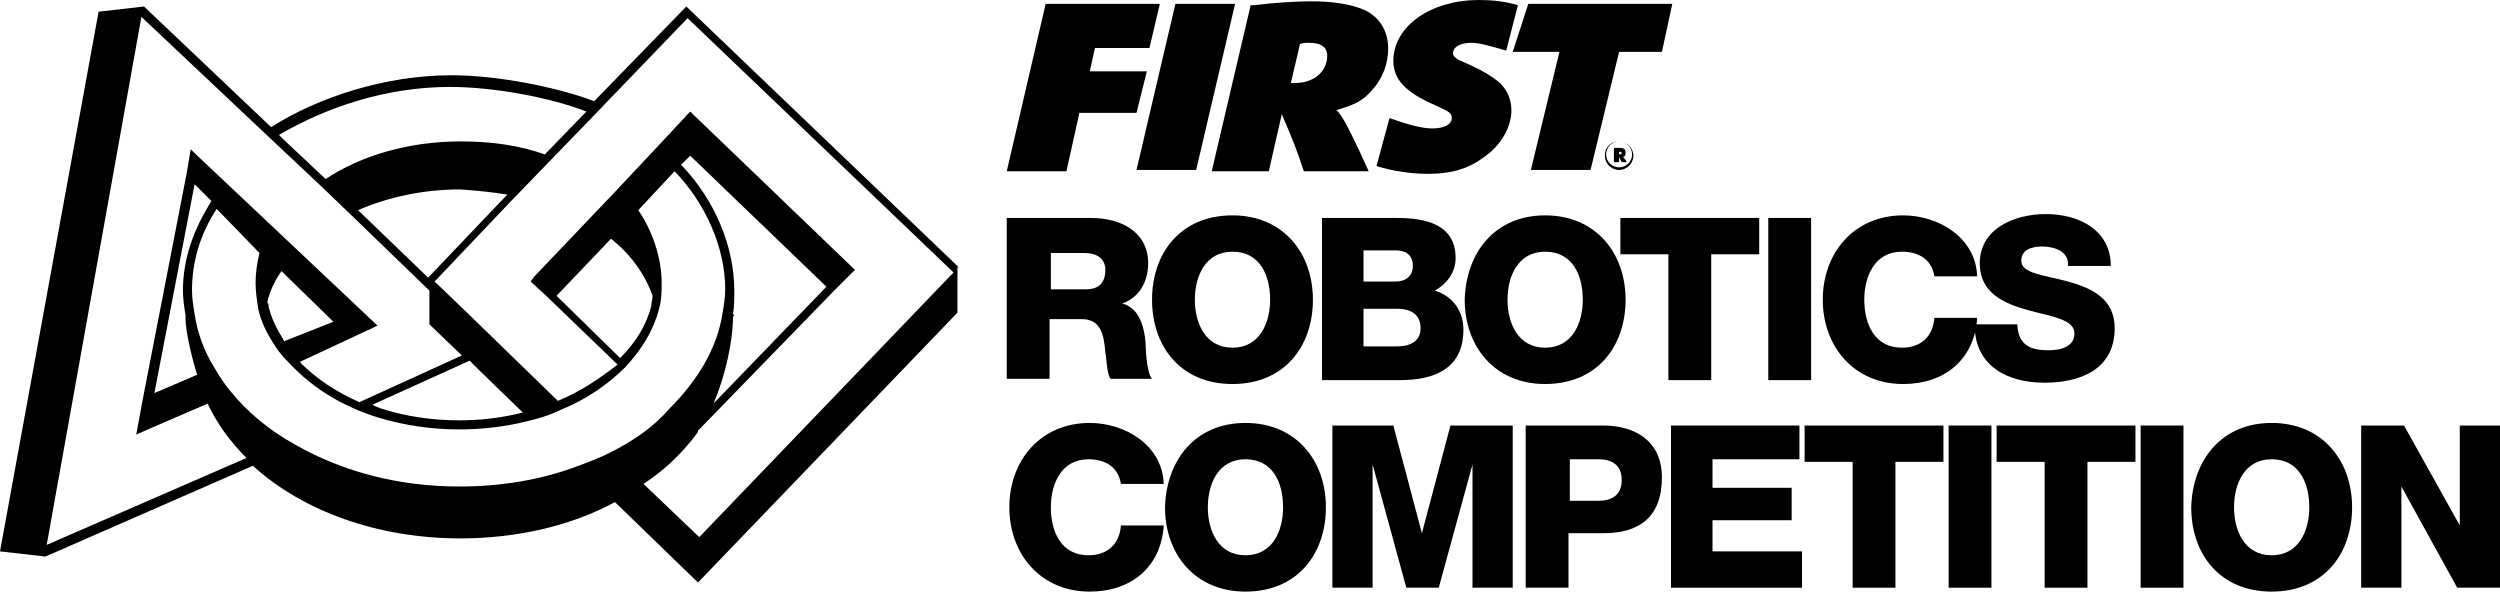 <?xml version="1.0" encoding="UTF-8" standalone="no"?>
<!-- Generator: Adobe Illustrator 17.1.0, SVG Export Plug-In . SVG Version: 6.00 Build 0)  -->

<svg
   xmlns:dc="http://purl.org/dc/elements/1.1/"
   xmlns:cc="http://creativecommons.org/ns#"
   xmlns:rdf="http://www.w3.org/1999/02/22-rdf-syntax-ns#"
   xmlns:svg="http://www.w3.org/2000/svg"
   xmlns="http://www.w3.org/2000/svg"
   xmlns:sodipodi="http://sodipodi.sourceforge.net/DTD/sodipodi-0.dtd"
   xmlns:inkscape="http://www.inkscape.org/namespaces/inkscape"
   version="1.1"
   id="Layer_2"
   x="0px"
   y="0px"
   viewBox="0 0 192.7 45.6"
   enable-background="new 0 0 238.8 100.5"
   xml:space="preserve"
   inkscape:version="0.91 r13725"
   sodipodi:docname="frc-logo-horizontal.svg"
   width="192.7"
   height="45.6"><defs
   id="defs7811" /><sodipodi:namedview
   pagecolor="#ffffff"
   bordercolor="#666666"
   borderopacity="1"
   objecttolerance="10"
   gridtolerance="10"
   guidetolerance="10"
   inkscape:pageopacity="0"
   inkscape:pageshadow="2"
   inkscape:window-width="707"
   inkscape:window-height="480"
   id="namedview7809"
   showgrid="false"
   fit-margin-top="0"
   fit-margin-left="0"
   fit-margin-right="0"
   fit-margin-bottom="0"
   inkscape:zoom="1.3484087"
   inkscape:cx="93.600002"
   inkscape:cy="23.15"
   inkscape:window-x="2811"
   inkscape:window-y="163"
   inkscape:window-maximized="0"
   inkscape:current-layer="Layer_2" />
<g
   id="g7745"
   transform="translate(-25.8,-27.8)">
	<path
   d="m 103.5,44.6 6.4,0 c 2.2,0 4.4,1 4.4,3.5 0,1.3 -0.6,2.6 -2,3.1 l 0,0 c 1.3,0.3 1.7,1.8 1.8,3 0,0.5 0.1,2.4 0.5,2.8 l -3.2,0 c -0.3,-0.4 -0.3,-1.6 -0.4,-2 -0.1,-1.3 -0.3,-2.6 -1.8,-2.6 l -2.5,0 0,4.6 -3.3,0 0,-12.4 z m 3.3,5.5 2.7,0 c 1,0 1.5,-0.5 1.5,-1.5 0,-0.9 -0.7,-1.3 -1.6,-1.3 l -2.6,0 0,2.8 z"
   id="path7747"
   inkscape:connector-curvature="0" />
	<path
   d="m 120.8,44.4 c 3.9,0 6.2,2.9 6.2,6.5 0,3.6 -2.2,6.5 -6.2,6.5 -4,0 -6.2,-2.9 -6.2,-6.5 0,-3.6 2.2,-6.5 6.2,-6.5 z m 0,10.2 c 2.1,0 2.9,-1.9 2.9,-3.7 0,-1.9 -0.8,-3.7 -2.9,-3.7 -2.1,0 -2.9,1.9 -2.9,3.7 0,1.8 0.8,3.7 2.9,3.7 z"
   id="path7749"
   inkscape:connector-curvature="0" />
	<path
   d="m 127.7,44.6 5.8,0 c 2.2,0 4.5,0.5 4.5,3.1 0,1.1 -0.7,2 -1.6,2.5 1.3,0.4 2.2,1.5 2.2,3 0,3 -2.2,3.9 -4.9,3.9 l -6,0 0,-12.5 z m 3.2,4.9 2.5,0 c 0.6,0 1.3,-0.3 1.3,-1.2 0,-0.9 -0.6,-1.2 -1.3,-1.2 l -2.5,0 0,2.4 z m 0,5 2.6,0 c 1,0 1.8,-0.4 1.8,-1.4 0,-1.1 -0.8,-1.5 -1.8,-1.5 l -2.6,0 0,2.9 z"
   id="path7751"
   inkscape:connector-curvature="0" />
	<path
   d="m 144.9,44.4 c 3.9,0 6.2,2.9 6.2,6.5 0,3.6 -2.2,6.5 -6.2,6.5 -3.9,0 -6.2,-2.9 -6.2,-6.5 0.1,-3.6 2.3,-6.5 6.2,-6.5 z m 0,10.2 c 2.1,0 2.9,-1.9 2.9,-3.7 0,-1.9 -0.8,-3.7 -2.9,-3.7 -2.1,0 -2.9,1.9 -2.9,3.7 0,1.8 0.8,3.7 2.9,3.7 z"
   id="path7753"
   inkscape:connector-curvature="0" />
	<path
   d="m 161.4,47.4 -3.7,0 0,9.7 -3.3,0 0,-9.7 -3.7,0 0,-2.8 10.7,0 0,2.8 z"
   id="path7755"
   inkscape:connector-curvature="0" />
	<path
   d="m 162.1,44.6 3.3,0 0,12.5 -3.3,0 0,-12.5 z"
   id="path7757"
   inkscape:connector-curvature="0" />
	<path
   d="m 174.9,49.1 c -0.2,-1.3 -1.2,-1.9 -2.5,-1.9 -2.1,0 -2.9,1.9 -2.9,3.7 0,1.9 0.8,3.7 2.9,3.7 1.5,0 2.4,-0.9 2.5,-2.3 l 3.3,0 c -0.2,3.2 -2.5,5.1 -5.7,5.1 -3.8,0 -6.2,-2.9 -6.2,-6.5 0,-3.6 2.4,-6.5 6.2,-6.5 2.7,0 5.6,1.7 5.7,4.7 l -3.3,0 z"
   id="path7759"
   inkscape:connector-curvature="0" />
	<path
   d="m 181.3,52.9 c 0.1,1.5 1,1.9 2.4,1.9 1,0 2,-0.3 2,-1.3 0,-1.1 -1.8,-1.3 -3.6,-1.8 -1.8,-0.5 -3.7,-1.3 -3.7,-3.6 0,-2.7 2.7,-3.8 5.1,-3.8 2.5,0 5,1.2 5,4 l -3.3,0 c 0.1,-1.1 -1,-1.5 -2,-1.5 -0.7,0 -1.6,0.2 -1.6,1.1 0,1 1.8,1.1 3.6,1.6 1.8,0.5 3.6,1.3 3.6,3.6 0,3.2 -2.7,4.2 -5.4,4.2 -2.9,0 -5.4,-1.3 -5.4,-4.5 l 3.3,0 z"
   id="path7761"
   inkscape:connector-curvature="0" />
</g>
<path
   d="m 86.4,37.3 c -0.2,-1.3 -1.2,-1.9 -2.5,-1.9 -2.1,0 -2.9,1.9 -2.9,3.7 0,1.9 0.8,3.7 2.9,3.7 1.5,0 2.4,-0.9 2.5,-2.3 l 3.3,0 c -0.2,3.2 -2.5,5.1 -5.7,5.1 -3.8,0 -6.2,-2.9 -6.2,-6.5 0,-3.6 2.4,-6.5 6.2,-6.5 2.7,0 5.6,1.7 5.7,4.7 l -3.3,0 z"
   id="path7763"
   inkscape:connector-curvature="0" />
<path
   d="m 96,32.6 c 3.9,0 6.2,2.9 6.2,6.5 0,3.6 -2.2,6.5 -6.2,6.5 -3.9,0 -6.2,-2.9 -6.2,-6.5 0.1,-3.6 2.3,-6.5 6.2,-6.5 z m 0,10.2 c 2.1,0 2.9,-1.9 2.9,-3.7 0,-1.9 -0.8,-3.7 -2.9,-3.7 -2.1,0 -2.9,1.9 -2.9,3.7 0,1.8 0.8,3.7 2.9,3.7 z"
   id="path7765"
   inkscape:connector-curvature="0" />
<path
   d="m 102.6,32.8 4.8,0 2.2,8.3 0,0 2.2,-8.3 4.8,0 0,12.5 -3.1,0 0,-9.5 0,0 -2.6,9.5 -2.5,0 -2.6,-9.5 0,0 0,9.5 -3.1,0 0,-12.5 z"
   id="path7767"
   inkscape:connector-curvature="0" />
<path
   d="m 117.7,32.8 5.9,0 c 2.3,0 4.5,1.1 4.5,4 0,3.1 -1.8,4.3 -4.5,4.3 l -2.7,0 0,4.2 -3.3,0 0,-12.5 z m 3.3,5.8 2.2,0 c 1,0 1.8,-0.4 1.8,-1.6 0,-1.2 -0.8,-1.6 -1.8,-1.6 l -2.2,0 0,3.2 z"
   id="path7769"
   inkscape:connector-curvature="0" />
<path
   d="m 128.7,32.8 10,0 0,2.6 -6.7,0 0,2.2 6.1,0 0,2.5 -6.1,0 0,2.4 6.9,0 0,2.8 -10.1,0 0,-12.5 z"
   id="path7771"
   inkscape:connector-curvature="0" />
<path
   d="m 149.8,35.6 -3.7,0 0,9.7 -3.3,0 0,-9.7 -3.7,0 0,-2.8 10.7,0 0,2.8 z"
   id="path7773"
   inkscape:connector-curvature="0" />
<path
   d="m 150.2,32.8 3.3,0 0,12.5 -3.3,0 0,-12.5 z"
   id="path7775"
   inkscape:connector-curvature="0" />
<path
   d="m 164.6,35.6 -3.7,0 0,9.7 -3.3,0 0,-9.7 -3.7,0 0,-2.8 10.7,0 0,2.8 z"
   id="path7777"
   inkscape:connector-curvature="0" />
<path
   d="m 165,32.8 3.3,0 0,12.5 -3.3,0 0,-12.5 z"
   id="path7779"
   inkscape:connector-curvature="0" />
<path
   d="m 175.1,32.6 c 3.9,0 6.2,2.9 6.2,6.5 0,3.6 -2.2,6.5 -6.2,6.5 -4,0 -6.2,-2.9 -6.2,-6.5 0.1,-3.6 2.3,-6.5 6.2,-6.5 z m 0,10.2 c 2.1,0 2.9,-1.9 2.9,-3.7 0,-1.9 -0.8,-3.7 -2.9,-3.7 -2.1,0 -2.9,1.9 -2.9,3.7 0,1.8 0.8,3.7 2.9,3.7 z"
   id="path7781"
   inkscape:connector-curvature="0" />
<path
   d="m 182,32.8 3.3,0 4.3,7.7 0,0 0,-7.7 3.1,0 0,12.5 -3.3,0 -4.3,-7.8 0,0 0,7.8 -3.1,0 0,-12.5 z"
   id="path7783"
   inkscape:connector-curvature="0" />
<g
   id="g7785"
   transform="translate(-25.8,-27.8)">
	<path
   d="m 106.4,28.1 8.8,0 -0.8,3.4 -4.2,0 -0.4,1.8 4.4,0 -0.8,3.2 -4.4,0 -1,4.5 -4.6,0 3,-12.9 z"
   id="path7787"
   inkscape:connector-curvature="0" />
	<path
   d="m 116.4,28.1 4.6,0 -3,12.8 -4.6,0 3,-12.8 z"
   id="path7789"
   inkscape:connector-curvature="0" />
	<path
   d="m 122.2,28.2 0.3,0 c 1.5,-0.2 3.3,-0.3 4.3,-0.3 1.7,0 3,0.2 4,0.6 1.3,0.5 2,1.7 2,3 0,1.2 -0.4,2.3 -1.2,3.2 -0.7,0.8 -1.2,1.1 -2.5,1.5 l -0.3,0.1 c 0.1,0.1 0.2,0.1 0.2,0.2 0.4,0.4 1.4,2.5 2.3,4.5 l -5,0 c -0.6,-1.8 -0.8,-2.3 -1.7,-4.4 l -1,4.4 -4.4,0 3,-12.8 z m 3.4,6 c 1.5,0 2.5,-0.9 2.5,-2.1 0,-0.7 -0.5,-1 -1.4,-1 -0.3,0 -0.4,0 -0.7,0.1 l -0.7,3 c 0.1,0 0.1,0 0.3,0 z"
   id="path7791"
   inkscape:connector-curvature="0" />
	<path
   d="m 143.6,28.1 11.1,0 -0.8,3.7 -3.3,0 -2.2,9.1 -4.6,0 2.2,-9.1 -3.6,0 1.2,-3.7 z"
   id="path7793"
   inkscape:connector-curvature="0" />
	<path
   d="m 150.6,38.7 c 0.6,0 1.1,0.5 1.1,1.1 0,0.6 -0.5,1.1 -1.1,1.1 -0.6,0 -1.1,-0.5 -1.1,-1.1 0,-0.7 0.5,-1.1 1.1,-1.1 z m 0,2 c 0.5,0 1,-0.4 1,-1 0,-0.5 -0.4,-1 -1,-1 -0.5,0 -1,0.4 -1,1 0,0.6 0.5,1 1,1 z m -0.4,-1.5 c 0.1,0 0.1,0 0.2,0 0.1,0 0.2,0 0.2,0 0.4,0 0.5,0.1 0.5,0.4 0,0.2 -0.1,0.3 -0.2,0.3 l 0,0 c 0,0 0,0 0,0 0,0 0.2,0.2 0.3,0.4 l -0.4,0 c -0.1,-0.2 -0.1,-0.2 -0.2,-0.4 l 0,0.4 -0.4,0 0,-1.1 z m 0.4,0.5 c 0.1,0 0.2,0 0.2,-0.1 0,-0.1 -0.1,-0.1 -0.2,-0.1 0,0 0,0 0,0 l 0,0.2 c -0.1,0 0,0 0,0 z"
   id="path7795"
   inkscape:connector-curvature="0" />
	<g
   id="g7797">
		<path
   d="m 131.9,40.6 c 1.3,0.4 2.7,0.6 4,0.6 1.8,0 3.1,-0.4 4.3,-1.3 1.3,-0.9 2.1,-2.3 2.1,-3.6 0,-0.9 -0.4,-1.7 -1,-2.2 -0.5,-0.4 -1.1,-0.8 -2.2,-1.3 l -0.9,-0.4 c -0.3,-0.2 -0.4,-0.3 -0.4,-0.5 0,-0.5 0.6,-0.8 1.4,-0.8 0.6,0 1.3,0.2 2.7,0.6 l 0.9,-3.5 c -1,-0.3 -2,-0.4 -3,-0.4 -3.7,0 -6.6,2 -6.6,4.7 0,1.4 0.9,2.4 3.2,3.4 1.1,0.5 1.3,0.6 1.3,1 0,0.5 -0.6,0.8 -1.5,0.8 -0.8,0 -1.9,-0.3 -3.3,-0.8 l 0,0 -1,3.7 z"
   id="path7799"
   inkscape:connector-curvature="0" />
	</g>
</g>
<g
   id="g7801"
   transform="translate(-25.8,-27.8)">
	<path
   d="m 37.1,58.4 -0.5,2.7 5.2,-2.2 C 41.5,58.2 41.2,57.5 41,56.7 l -3.9,1.7 z"
   id="path7803"
   inkscape:connector-curvature="0" />
	<line
   x1="37.1"
   y1="58.4"
   x2="37.1"
   y2="58.4"
   id="line7805" />
	<path
   d="m 99.7,48.4 0,0 0,0 -21,-20.1 -7.1,7.3 c -2.9,-1.1 -7.5,-2 -11,-2 -5.1,0 -10.3,1.7 -13.9,4 l -9.8,-9.3 0,0 0,0 0,0 0,0 -3.5,0.4 -7.6,41.6 3.5,0.4 0,0 16,-7 c 0,0 0,0 0.1,0.1 3.8,3.4 9.5,5.5 15.9,5.5 4.4,0 8.6,-1 11.9,-2.8 l 6.4,6.2 20,-20.8 0,-3.5 0.1,0 0,0 z M 60.5,34.5 c 3.3,0 7.7,0.8 10.5,1.9 l -0.1,0.1 -3.1,3.2 0,0 c -2,-0.7 -4.1,-1 -6.5,-1 -4,0 -7.7,1.1 -10.4,2.9 l 0,0 -3.3,-3.1 -0.3,-0.3 c 3.6,-2.1 8.2,-3.7 13.2,-3.7 z m 4.4,8.3 -6.1,6.4 -5.4,-5.2 c 2.3,-1 5,-1.6 7.9,-1.6 1.3,0.1 2.4,0.2 3.6,0.4 z m -35.5,27 7.3,-40.7 10.5,9.9 3.3,3.1 2.5,2.4 5.9,5.7 0,2.6 2.5,2.4 -7.9,3.6 C 51.7,58 50.2,57 49,55.8 c 0,0 0,-0.1 -0.1,-0.1 l 6,-2.8 -14.1,-13.3 -0.3,-0.3 -0.3,1.8 -3.4,17.5 -0.5,2.7 0.9,-0.4 0,0 4.6,-2 c 0.7,1.5 1.7,2.9 3,4.2 l -15.4,6.7 z m 33.3,-13.5 3.4,3.3 c -1.6,0.4 -3.2,0.6 -4.9,0.6 -2.1,0 -4.1,-0.3 -6,-0.9 -0.3,-0.1 -0.5,-0.2 -0.7,-0.3 l 7.5,-3.4 0.7,0.7 z m -15,-2.2 c 0,-0.1 -0.1,-0.1 -0.1,-0.2 -0.5,-0.8 -0.9,-1.6 -1.1,-2.5 0,-0.1 0,-0.2 -0.1,-0.3 0.2,-0.9 0.6,-1.7 1.1,-2.4 l 4,3.9 -3.8,1.5 z m -7.6,-2 c 0,0.1 0,0.1 0,0 0,0.2 0,0.3 0,0.3 0,1 0.6,3.4 0.9,4.3 0,0 0,0 0,0 l -3.3,1.4 3.1,-16.1 1.3,1.3 c -1.4,2.2 -2.2,4.5 -2.2,6.9 0,0.6 0.1,1.3 0.2,1.9 z m 32.7,10.6 c -0.8,0.4 -1.6,0.7 -2.4,1 -2.9,1.1 -6,1.6 -9.2,1.6 -4.6,0 -8.9,-1.1 -12.6,-3.2 -2,-1.1 -3.7,-2.5 -5,-4.1 -0.5,-0.6 -0.9,-1.2 -1.3,-1.9 -0.8,-1.3 -1.3,-2.7 -1.5,-4.1 -0.1,-0.6 -0.2,-1.2 -0.2,-1.8 0,-2.2 0.6,-4.3 1.9,-6.3 l 3.3,3.4 c -0.2,0.8 -0.3,1.6 -0.3,2.3 0,0.7 0.1,1.3 0.2,2 0.2,0.9 0.6,1.8 1.2,2.7 0.4,0.7 1,1.3 1.6,1.9 1.7,1.7 3.9,3 6.5,3.8 2,0.6 4.1,0.9 6.2,0.9 1.7,0 3.5,-0.2 5.1,-0.6 0.9,-0.2 1.9,-0.5 2.7,-0.9 2,-0.8 3.7,-2 5,-3.3 1.3,-1.4 2.2,-2.9 2.6,-4.5 0.2,-0.7 0.2,-1.3 0.2,-2 0,-1.9 -0.7,-4 -1.8,-5.6 l 2.8,-3 c 2.4,2.5 3.9,5.9 3.9,9.1 0,0.6 -0.1,1.2 -0.2,1.8 -0.4,2.7 -1.9,5.2 -4.1,7.4 -1.2,1.4 -2.8,2.5 -4.6,3.4 z m 0.8,-7.3 -4.9,-4.8 4.2,-4.4 c 1.5,1.2 2.6,2.7 3.2,4.4 0,0.3 -0.1,0.5 -0.1,0.8 -0.4,1.5 -1.2,2.8 -2.4,4 z M 82.3,52 c 0.1,-0.6 0.1,-1.2 0.1,-1.8 0,-3.4 -1.5,-7 -4.1,-9.7 l 0.7,-0.7 10.5,10.1 -8.7,9 c 0.9,-2.1 1.5,-4.8 1.5,-6.7 0.1,0 0.1,-0.1 0,-0.2 z m -2.6,17.2 -4.3,-4.1 c 1.7,-1.1 3.1,-2.5 4.2,-4 0,0 0,0 0,-0.1 L 90,50.3 90.3,50 91.7,48.6 79,36.4 l -2.8,3 -3.1,3.3 -2.1,2.2 -4,4.2 0,0 -0.3,0.4 1.2,1.1 5.5,5.3 C 72,57 70.5,58 68.8,58.7 c 0,0 0,0 0,0 l -3.6,-3.5 -3.5,-3.4 -2.4,-2.3 5.7,-6 2.9,-3 3.1,-3.2 7.8,-8.1 20.5,19.6 -19.6,20.4 z"
   id="path7807"
   inkscape:connector-curvature="0" />
</g>
</svg>